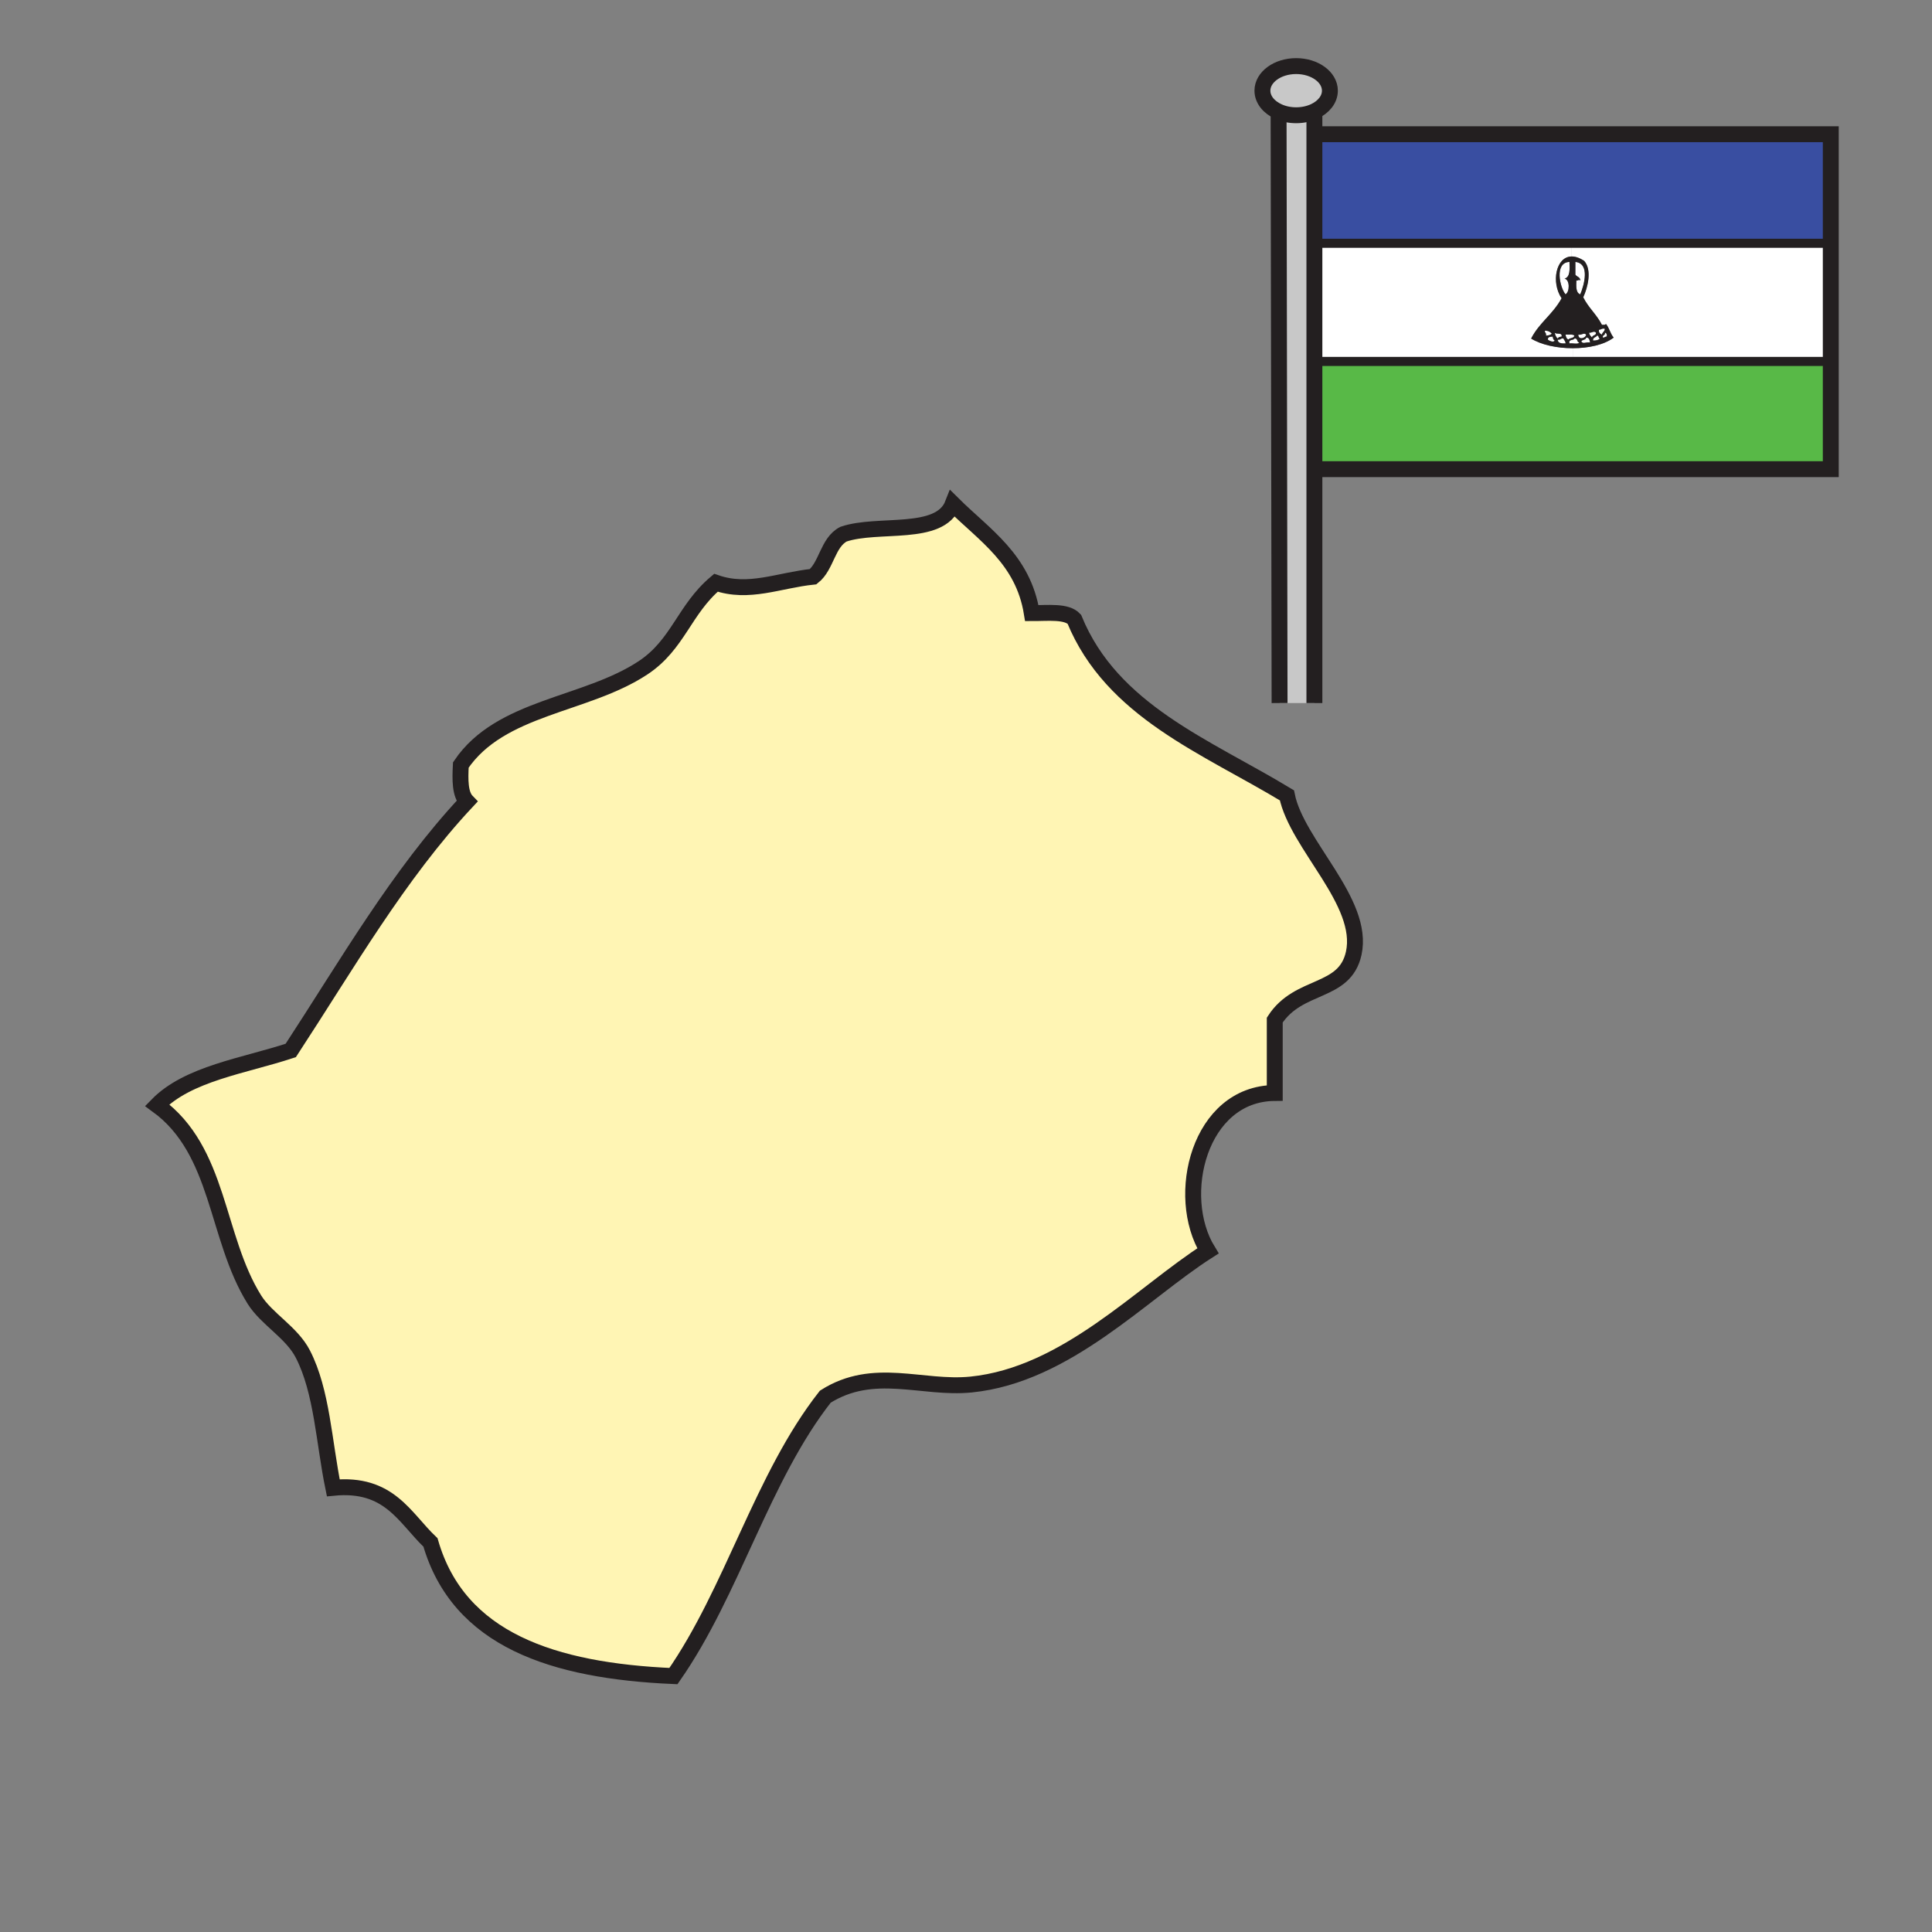 <?xml version="1.0" encoding="iso-8859-1"?>
<!-- Generator: Adobe Illustrator 12.0.1, SVG Export Plug-In . SVG Version: 6.00 Build 51448)  -->
<!DOCTYPE svg PUBLIC "-//W3C//DTD SVG 1.1//EN" "http://www.w3.org/Graphics/SVG/1.1/DTD/svg11.dtd">
<svg  version="1.1" id="Layer_1" xmlns="http://www.w3.org/2000/svg" xmlns:xlink="http://www.w3.org/1999/xlink" width="850.394" height="850.394"
	 viewBox="0 0 850.394 850.394" style="overflow:visible;enable-background:new 0 0 850.394 850.394;" xml:space="preserve">
<rect x="0" y="0" width="850.394" height="850.394" fill="#808080" stroke="none"/>
<g>
	<g id="XMLID_2_">
		<g>
			<polygon style="fill:#58B947;" points="805.84,159.09 805.84,206.51 580.86,206.51 580.42,159.09 692.25,159.09 			"/>
			<polygon style="fill:#394EA1;" points="805.84,73.48 805.84,107.08 805.77,107.08 691.84,107.08 579.95,107.08 579.5,59.08 
				805.84,59.08 			"/>
			<path style="fill:#FFFFFF;" d="M705.1,142.97c-2.27-4.51-5.989-7.57-8.22-12.12c2.021-4.36,3.93-12.03,0.43-16
				c-2.05-1.37-3.89-1.96-5.47-1.96v-5.81h113.93h0.07v52.01H692.25v-5.82c6.97,0,13.88-1.5,18.04-4.68
				c-1.51-1.67-1.96-4.39-3.46-6.06C706.75,143.17,705.78,142.93,705.1,142.97z"/>
			<path style="fill:#FFFFFF;" d="M707.26,148.16c-0.779-0.06-0.91,0.53-1.729,0.43c-0.32-1.33,1.18-0.83,0.859-2.16
				C707.15,146.53,707.38,147.17,707.26,148.16z"/>
			<path style="fill:#FFFFFF;" d="M705.1,147.29c-0.76-0.39-1.51-0.8-1.3-2.16c1.021,0.01,1.271-0.75,2.59-0.43
				C706.39,145.99,705.27,146.17,705.1,147.29z"/>
			<path style="fill:#FFFFFF;" d="M701.2,149.89c-0.181-1.48,1.3-1.3,1.729-2.17c1-0.13,0.49,1.25,1.301,1.3
				C703.6,149.69,702.54,149.93,701.2,149.89z"/>
			<path style="fill:#FFFFFF;" d="M700.77,148.59c-0.5-0.65-1.25-1.06-1.3-2.16c1.34,0.14,2.07-1,3.03,0
				C702.62,147.84,700.82,147.34,700.77,148.59z"/>
			<path style="fill:#FFFFFF;" d="M699.91,150.75c-2.141-0.26-2.94,0.83-3.9-0.43c0.34-0.96,2.04-0.56,2.16-1.73
				C699.53,148.53,699.66,149.7,699.91,150.75z"/>
			<path style="fill:#FFFFFF;" d="M698.17,147.29c-0.3,1.75-3.51,2.44-3.45,0C696.3,147.61,697.12,146.23,698.17,147.29z"/>
			<path style="fill:#FFFFFF;" d="M693.85,123.5c1.181,0.04,0.87-0.72,1.73,0c0-1.58-1.521-1.65-2.16-2.59c0-1.87,0-3.75,0-5.62
				c6.53,0.69,3.87,10.18,2.16,14.27C693.62,128.93,693.77,126.17,693.85,123.5z"/>
			<path style="fill:#FFFFFF;" d="M692.25,153.27v5.82H580.42l-0.47-52.01h111.89v5.81c-6.979,0-9.2,11.41-4.479,18.4
				c-3.98,7.22-9.87,10.76-13.41,17.73C678.37,151.79,685.34,153.27,692.25,153.27z"/>
			<path style="fill:#FFFFFF;" d="M695.15,150.75c-0.601,0.99-3.011,0.16-4.33,0.43c-0.561-2,1.699-1.18,2.17-2.16
				C694.61,148.69,693.93,150.67,695.15,150.75z"/>
			<path style="fill:#FFFFFF;" d="M690.39,149.46c-0.85-0.31-1.149-1.16-1.3-2.17c1.36,0.09,3.18-0.29,3.9,0.43
				C692.82,149,690.95,148.57,690.39,149.46z"/>
			<path style="fill:#FFFFFF;" d="M689.09,129.56c-2.52-2.99-5.01-14.04,1.73-14.27c0.13,3.3,0.33,6.66-2.16,7.35
				C691.07,123.11,690.96,128.51,689.09,129.56z"/>
			<path style="fill:#FFFFFF;" d="M685.63,149.46c1.33,0.31,1.271-0.75,2.601-0.44c0.18,0.82,0.93,1.09,0.859,2.16
				C687.32,151.23,685.69,151.12,685.63,149.46z"/>
			<path style="fill:#FFFFFF;" d="M684.33,146.43c0.689,0.9,3.439-0.27,3.03,1.73c-0.801,0.06-1.44,0.28-1.73,0.86
				C684.94,148.42,684.53,147.53,684.33,146.43z"/>
			<path style="fill:#FFFFFF;" d="M684.33,149.89c-0.53,1.05-2.6,0.05-3.021-0.43c-0.069-1.22,1.061-1.25,2.16-1.3
				C683.53,148.96,683.75,149.6,684.33,149.89z"/>
			<path style="fill:#FFFFFF;" d="M680.01,145.56c1.471-0.02,2.37,0.51,3.03,1.3c-0.54,0.62-1.49,0.82-2.6,0.86
				C680.8,146.5,679.83,146.6,680.01,145.56z"/>
			<path style="fill:#231F20;" d="M706.39,146.43c0.32,1.33-1.18,0.83-0.859,2.16c0.819,0.1,0.95-0.49,1.729-0.43
				C707.38,147.17,707.15,146.53,706.39,146.43z M703.8,145.13c-0.21,1.36,0.54,1.77,1.3,2.16c0.17-1.12,1.29-1.3,1.29-2.59
				C705.07,144.38,704.82,145.14,703.8,145.13z M702.93,147.72c-0.43,0.87-1.91,0.69-1.729,2.17c1.34,0.04,2.399-0.2,3.03-0.87
				C703.42,148.97,703.93,147.59,702.93,147.72z M699.47,146.43c0.05,1.1,0.8,1.51,1.3,2.16c0.051-1.25,1.851-0.75,1.73-2.16
				C701.54,145.43,700.81,146.57,699.47,146.43z M698.17,148.59c-0.12,1.17-1.82,0.77-2.16,1.73c0.96,1.26,1.76,0.17,3.9,0.43
				C699.66,149.7,699.53,148.53,698.17,148.59z M693.42,120.91c0.64,0.94,2.16,1.01,2.16,2.59c-0.86-0.72-0.55,0.04-1.73,0
				c-0.08,2.67-0.229,5.43,1.73,6.06c1.71-4.09,4.37-13.58-2.16-14.27C693.42,117.16,693.42,119.04,693.42,120.91z M694.72,147.29
				c-0.06,2.44,3.15,1.75,3.45,0C697.12,146.23,696.3,147.61,694.72,147.29z M690.82,151.18c1.319-0.27,3.729,0.56,4.33-0.43
				c-1.221-0.08-0.54-2.06-2.16-1.73C692.52,150,690.26,149.18,690.82,151.18z M689.09,147.29c0.15,1.01,0.45,1.86,1.3,2.17
				c0.561-0.89,2.431-0.46,2.601-1.74C692.27,147,690.45,147.38,689.09,147.29z M690.82,115.29c-6.74,0.23-4.25,11.28-1.73,14.27
				c1.87-1.05,1.98-6.45-0.43-6.92C691.15,121.95,690.95,118.59,690.82,115.29z M685.63,149.02c0.29-0.58,0.93-0.8,1.73-0.86
				c0.409-2-2.341-0.83-3.03-1.73C684.53,147.53,684.94,148.42,685.63,149.02z M685.63,149.46c0.061,1.66,1.69,1.77,3.46,1.72
				c0.07-1.07-0.68-1.34-0.859-2.16C686.9,148.71,686.96,149.77,685.63,149.46z M681.31,149.46c0.421,0.48,2.49,1.48,3.021,0.43
				c-0.58-0.29-0.8-0.93-0.86-1.73C682.37,148.21,681.24,148.24,681.31,149.46z M692.25,153.27c-6.91,0-13.88-1.48-18.3-4.25
				c3.54-6.97,9.43-10.51,13.41-17.73c-4.721-6.99-2.5-18.4,4.479-18.4c1.58,0,3.42,0.59,5.47,1.96c3.5,3.97,1.591,11.64-0.43,16
				c2.23,4.55,5.95,7.61,8.22,12.12c0.681-0.04,1.65,0.2,1.73-0.44c1.5,1.67,1.95,4.39,3.46,6.06
				C706.13,151.77,699.22,153.27,692.25,153.27z M680.01,145.56c-0.18,1.04,0.79,0.94,0.431,2.16c1.109-0.04,2.06-0.24,2.6-0.86
				C682.38,146.07,681.48,145.54,680.01,145.56z"/>
			<path style="fill:#FFF5B4;" d="M566.45,350.08c4.319,21.68,34.38,46.9,29.41,69.52c-3.98,18.06-24.16,13.06-34.761,29.4
				c0,10.7,0,21.39,0,32.09c-33.26,0.24-44.31,45.26-29.409,69.51C502.55,569.19,469.43,605.2,427.42,609.42
				c-21.64,2.17-42.81-8.18-64.16,5.35c-27.83,35.44-40.84,85.721-66.84,122.98c-52.96-2.3-94.57-15.94-106.94-58.82
				c-11.44-10.85-18.07-26.489-42.78-24.06c-4.12-20.061-4.94-42.41-13.37-58.82c-4.95-9.649-16.01-15.43-21.39-24.06
				C94.81,544.46,96.9,506.6,69.17,486.44c13.65-13.98,38.04-17.221,58.81-24.07c24.68-37.71,47.38-77.39,77.54-109.61
				c-3.08-3.16-3.03-9.45-2.68-16.04c17.47-25.86,54.89-26.04,80.21-42.78c15.46-10.22,18.09-25.65,32.08-37.43
				c14.51,5.03,27.58-1.08,42.78-2.67c5.97-4.72,6.34-15.05,13.37-18.72c15.32-5.18,42.39,1.4,48.12-13.37
				c13.86,13.77,30.92,24.34,34.76,48.13c7.1,0.02,15.27-1.01,18.71,2.67C489.44,313.03,530.92,328.57,566.45,350.08z"/>
			<path style="fill:#C8C8C8;" d="M578.55,159.09v150.37h-15.33l-0.43-260.31c2.25,1.01,4.89,1.58,7.729,1.58
				c2.95,0,5.711-0.63,8.03-1.71v58.06V159.09z"/>
			<path style="fill:#C8C8C8;" d="M562.79,49.15c-4.271-1.9-7.12-5.32-7.12-9.24c0-5.97,6.65-10.82,14.85-10.82
				c8.2,0,14.851,4.85,14.851,10.82c0,3.82-2.72,7.18-6.82,9.11c-2.319,1.08-5.08,1.71-8.03,1.71
				C567.68,50.73,565.04,50.16,562.79,49.15z"/>
		</g>
		<g>
			<polyline style="fill:none;stroke:#231F20;stroke-width:7;" points="579.5,59.08 805.84,59.08 805.84,73.48 805.84,107.08 
				805.84,159.09 805.84,206.51 580.86,206.51 			"/>
			<path style="fill:none;stroke:#231F20;stroke-width:7;" d="M562.79,49.15c-4.271-1.9-7.12-5.32-7.12-9.24
				c0-5.97,6.65-10.82,14.85-10.82c8.2,0,14.851,4.85,14.851,10.82c0,3.82-2.72,7.18-6.82,9.11c-2.319,1.08-5.08,1.71-8.03,1.71
				C567.68,50.73,565.04,50.16,562.79,49.15z"/>
			<polyline style="fill:none;stroke:#231F20;stroke-width:7;" points="562.79,48.85 562.79,49.15 563.22,309.46 			"/>
			<polyline style="fill:none;stroke:#231F20;stroke-width:7;" points="578.55,48.31 578.55,49.02 578.55,107.08 578.55,159.09 
				578.55,309.46 			"/>
			<polyline style="fill:none;stroke:#231F20;stroke-width:2;" points="804.52,74.23 805.84,73.48 806.62,73.04 			"/>
			<polyline style="fill:none;stroke:#231F20;stroke-width:4;" points="578.31,107.08 578.55,107.08 579.95,107.08 691.84,107.08 
				805.77,107.08 			"/>
			<polyline style="fill:none;stroke:#231F20;stroke-width:4;" points="578.31,159.09 578.55,159.09 580.42,159.09 692.25,159.09 
				805.84,159.09 806.55,159.09 			"/>
			<path style="fill:none;stroke:#231F20;stroke-width:7;" d="M561.1,449c0,10.7,0,21.39,0,32.09
				c-33.26,0.24-44.31,45.26-29.409,69.51C502.55,569.19,469.43,605.2,427.42,609.42c-21.64,2.17-42.81-8.18-64.16,5.35
				c-27.83,35.44-40.84,85.721-66.84,122.98c-52.96-2.3-94.57-15.94-106.94-58.82c-11.44-10.85-18.07-26.489-42.78-24.06
				c-4.12-20.061-4.94-42.41-13.37-58.82c-4.95-9.649-16.01-15.43-21.39-24.06C94.81,544.46,96.9,506.6,69.17,486.44
				c13.65-13.98,38.04-17.221,58.81-24.07c24.68-37.71,47.38-77.39,77.54-109.61c-3.08-3.16-3.03-9.45-2.68-16.04
				c17.47-25.86,54.89-26.04,80.21-42.78c15.46-10.22,18.09-25.65,32.08-37.43c14.51,5.03,27.58-1.08,42.78-2.67
				c5.97-4.72,6.34-15.05,13.37-18.72c15.32-5.18,42.39,1.4,48.12-13.37c13.86,13.77,30.92,24.34,34.76,48.13
				c7.1,0.02,15.27-1.01,18.71,2.67c16.57,40.48,58.05,56.02,93.58,77.53c4.319,21.68,34.38,46.9,29.41,69.52
				C591.88,437.66,571.7,432.66,561.1,449z"/>
		</g>
	</g>
</g>
<rect style="fill:none;" width="850.394" height="850.394"/>
</svg>
